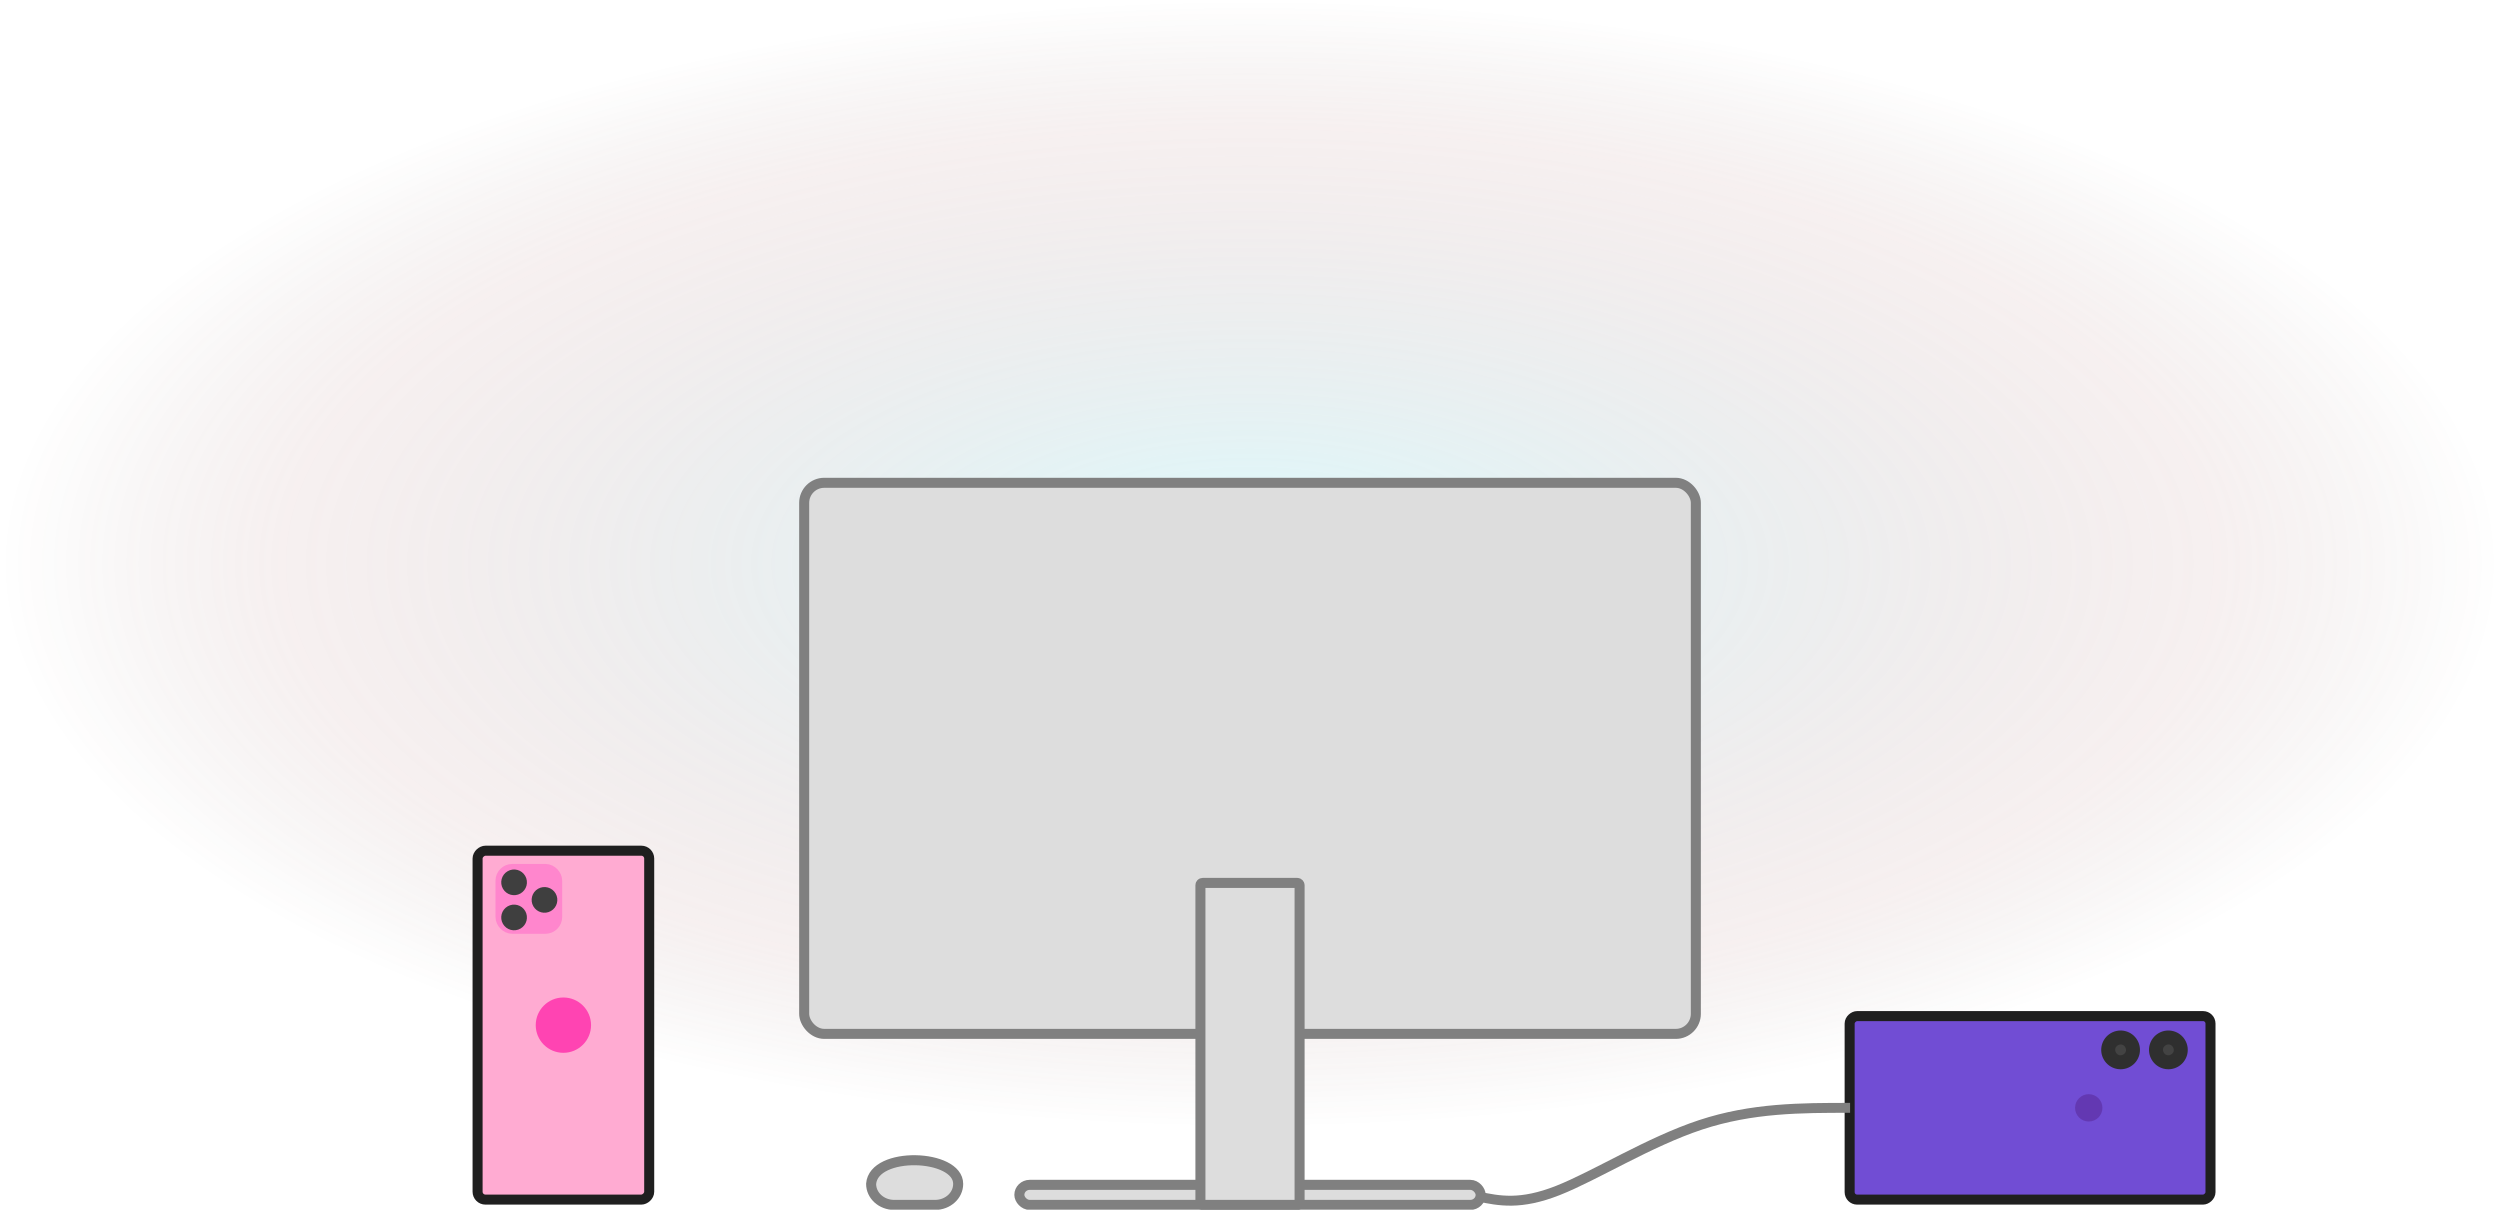 <?xml version="1.0" encoding="UTF-8" standalone="no"?>
<!-- Created with Inkscape (http://www.inkscape.org/) -->

<svg
   width="249.143mm"
   height="120.549mm"
   viewBox="0 0 249.143 120.549"
   version="1.1"
   id="svg1"
   sodipodi:docname="heading.svg"
   inkscape:version="1.3.2 (091e20ef0f, 2023-11-25)"
   inkscape:export-filename="heading.png"
   inkscape:export-xdpi="96"
   inkscape:export-ydpi="96"
   xmlns:inkscape="http://www.inkscape.org/namespaces/inkscape"
   xmlns:sodipodi="http://sodipodi.sourceforge.net/DTD/sodipodi-0.dtd"
   xmlns:xlink="http://www.w3.org/1999/xlink"
   xmlns="http://www.w3.org/2000/svg"
   xmlns:svg="http://www.w3.org/2000/svg">
  <sodipodi:namedview
     id="namedview1"
     pagecolor="#505050"
     bordercolor="#ffffff"
     borderopacity="1"
     inkscape:showpageshadow="0"
     inkscape:pageopacity="0"
     inkscape:pagecheckerboard="1"
     inkscape:deskcolor="#505050"
     inkscape:document-units="mm"
     inkscape:zoom="2.10419"
     inkscape:cx="527.75654"
     inkscape:cy="314.848"
     inkscape:window-width="1920"
     inkscape:window-height="1007"
     inkscape:window-x="0"
     inkscape:window-y="0"
     inkscape:window-maximized="1"
     inkscape:current-layer="layer1"
     showguides="true">
    <sodipodi:guide
       position="163.403,89.451"
       orientation="0,-1"
       id="guide30"
       inkscape:locked="false" />
  </sodipodi:namedview>
  <defs
     id="defs1">
    <linearGradient
       id="linearGradient43"
       inkscape:collect="always">
      <stop
         style="stop-color:#7ef3ff;stop-opacity:0.279;"
         offset="0"
         id="stop44" />
      <stop
         style="stop-color:#a15b5b;stop-opacity:0.091;"
         offset="0.776"
         id="stop46" />
      <stop
         style="stop-color:#3c1b18;stop-opacity:0;"
         offset="1"
         id="stop45" />
    </linearGradient>
    <inkscape:path-effect
       effect="bspline"
       id="path-effect40"
       is_visible="true"
       lpeversion="1.3"
       weight="33.333"
       steps="2"
       helper_size="0"
       apply_no_weight="true"
       apply_with_weight="true"
       only_selected="false"
       uniform="false" />
    <inkscape:path-effect
       effect="bspline"
       id="path-effect39"
       is_visible="true"
       lpeversion="1.3"
       weight="33.333"
       steps="2"
       helper_size="0"
       apply_no_weight="true"
       apply_with_weight="true"
       only_selected="false"
       uniform="false" />
    <inkscape:path-effect
       effect="powerstroke"
       id="path-effect37"
       is_visible="true"
       lpeversion="1.3"
       scale_width="1"
       interpolator_type="CubicBezierJohan"
       interpolator_beta="0.2"
       start_linecap_type="zerowidth"
       end_linecap_type="zerowidth"
       offset_points="0,4.992"
       linejoin_type="extrp_arc"
       miter_limit="4"
       not_jump="false"
       sort_points="true"
       message="&lt;b&gt;Ctrl + click&lt;/b&gt; on existing node and move it" />
    <inkscape:path-effect
       effect="bspline"
       id="path-effect36"
       is_visible="true"
       lpeversion="1.3"
       weight="33.333"
       steps="2"
       helper_size="0"
       apply_no_weight="true"
       apply_with_weight="true"
       only_selected="false"
       uniform="false" />
    <inkscape:path-effect
       effect="powerstroke"
       id="path-effect34"
       is_visible="true"
       lpeversion="1.3"
       scale_width="1"
       interpolator_type="CubicBezierJohan"
       interpolator_beta="0.2"
       start_linecap_type="zerowidth"
       end_linecap_type="zerowidth"
       offset_points="0,4.992"
       linejoin_type="extrp_arc"
       miter_limit="4"
       not_jump="false"
       sort_points="true"
       message="&lt;b&gt;Ctrl + click&lt;/b&gt; on existing node and move it" />
    <inkscape:path-effect
       effect="bspline"
       id="path-effect33"
       is_visible="true"
       lpeversion="1.3"
       weight="33.333"
       steps="2"
       helper_size="0"
       apply_no_weight="true"
       apply_with_weight="true"
       only_selected="false"
       uniform="false" />
    <inkscape:path-effect
       effect="fill_between_many"
       method="bsplinespiro"
       autoreverse="false"
       close="false"
       join="false"
       linkedpaths="#path33,0,1"
       id="path-effect35"
       is_visible="true"
       lpeversion="0" />
    <inkscape:path-effect
       effect="fill_between_many"
       method="bsplinespiro"
       autoreverse="false"
       close="false"
       join="false"
       linkedpaths="#path35,0,1"
       id="path-effect38"
       is_visible="true"
       lpeversion="0" />
    <radialGradient
       inkscape:collect="always"
       xlink:href="#linearGradient43"
       id="radialGradient45"
       cx="107.743"
       cy="168.426"
       fx="107.743"
       fy="168.426"
       r="59.032"
       gradientUnits="userSpaceOnUse"
       gradientTransform="matrix(2.11,0,0,0.952,-78.865,-14.693)" />
  </defs>
  <g
     inkscape:label="Layer 1"
     inkscape:groupmode="layer"
     id="layer1"
     style="display:inline;fill:#18203c;fill-opacity:1;stroke:#ffffff;stroke-opacity:1"
     transform="translate(-23.928,-89.451)">
    <ellipse
       style="display:inline;fill:url(#radialGradient45);fill-opacity:1;stroke:none;stroke-width:1;stroke-dasharray:none;stroke-opacity:1"
       id="glow"
       cx="148.5"
       cy="145.65"
       rx="124.572"
       ry="56.199"
       inkscape:label="#glow" />
    <g
       id="g46"
       style="fill:#dddddd;fill-opacity:1;stroke:#808080;stroke-width:1;stroke-dasharray:none;stroke-opacity:1"
       transform="translate(0,0.529)">
      <g
         id="g45"
         style="fill:#dddddd;fill-opacity:1;stroke:#808080;stroke-width:1;stroke-dasharray:none;stroke-opacity:1">
        <rect
           id="rect1"
           width="88.861"
           height="54.919"
           x="104.07"
           y="137.036"
           rx="2"
           style="fill:#dddddd;fill-opacity:1;stroke:#808080;stroke-width:1;stroke-dasharray:none;stroke-opacity:1" />
        <rect
           id="rect1-5"
           width="45.972"
           height="2"
           x="125.514"
           y="207"
           rx="1.035"
           style="fill:#dddddd;fill-opacity:1;stroke:#808080;stroke-width:1;stroke-dasharray:none;stroke-opacity:1" />
        <rect
           id="rect2"
           width="9.882"
           height="32.09"
           x="143.559"
           y="176.91"
           rx="0.222"
           style="fill:#dddddd;fill-opacity:1;stroke:#808080;stroke-width:1;stroke-dasharray:none;stroke-opacity:1" />
      </g>
      <path
         id="rect6"
         style="fill:#dddddd;fill-opacity:1;stroke:#808080;stroke-width:1;stroke-dasharray:none;stroke-opacity:1"
         d="m 117.111,209 h -4.063 c -1.278,0 -2.307,-0.934 -2.307,-2.095 0.25,-3.287 8.676,-3 8.676,0 0,1.161 -1.029,2.095 -2.307,2.095 z"
         sodipodi:nodetypes="ssccs" />
    </g>
    <g
       id="g30"
       transform="translate(-0.115)">
      <rect
         id="rect3"
         width="34.771"
         height="17.103"
         x="-209"
         y="71.638"
         rx="0.783"
         style="fill:#ffabd2;fill-opacity:1;stroke:#1f1f1f;stroke-width:1;stroke-dasharray:none;stroke-opacity:1"
         transform="rotate(-90)" />
      <g
         id="g25"
         transform="matrix(1.195,-0.69,0.69,1.195,-125.396,33.983)"
         style="stroke-width:0.724">
        <rect
           style="display:inline;fill:#ff86cd;fill-opacity:1;stroke:#ff86cd;stroke-width:2;stroke-dasharray:none;stroke-opacity:1"
           id="rect7"
           width="4.653"
           height="4.969"
           x="74.536"
           y="176.713"
           rx="0.676"
           transform="matrix(0.627,0.362,-0.362,0.627,90.977,24.099)" />
        <circle
           style="fill:#3f3f3f;fill-opacity:1;stroke:none;stroke-width:1.449;stroke-dasharray:none;stroke-opacity:1"
           id="circle22"
           cx="72.706"
           cy="164.909"
           r="0.928" />
        <circle
           style="fill:#3f3f3f;fill-opacity:1;stroke:none;stroke-width:1.449;stroke-dasharray:none;stroke-opacity:1"
           id="circle24"
           cx="75.242"
           cy="164.909"
           r="0.928" />
        <circle
           style="fill:#3f3f3f;fill-opacity:1;stroke:none;stroke-width:1.449;stroke-dasharray:none;stroke-opacity:1"
           id="circle25"
           cx="73.974"
           cy="162.713"
           r="0.928" />
      </g>
      <circle
         style="display:inline;fill:#ff44b2;fill-opacity:1;stroke:none;stroke-width:2;stroke-dasharray:none;stroke-opacity:1"
         id="circle30"
         cx="80.189"
         cy="191.615"
         r="2.757" />
    </g>
    <g
       id="g29"
       transform="rotate(90,216.61,201.244)"
       style="display:inline;fill:#18203c;fill-opacity:1;stroke:#ffffff;stroke-opacity:1">
      <rect
         style="fill:#714dd4;fill-opacity:1;stroke:#1f1f1f;stroke-width:1;stroke-dasharray:none;stroke-opacity:1"
         id="rect5"
         width="18.288"
         height="35.961"
         x="206.078"
         y="173.634"
         rx="0.745" />
      <circle
         style="fill:#2f2f2f;fill-opacity:1;stroke:none;stroke-width:2;stroke-dasharray:none;stroke-opacity:1"
         id="circle28"
         cx="92.47"
         cy="258.729"
         r="1.931"
         transform="rotate(-30)" />
      <circle
         style="fill:#2f2f2f;fill-opacity:1;stroke:none;stroke-width:2;stroke-dasharray:none;stroke-opacity:1"
         id="circle29"
         cx="90.089"
         cy="262.854"
         r="1.931"
         transform="rotate(-30)" />
      <circle
         style="display:inline;fill:#6338b2;fill-opacity:1;stroke:none;stroke-width:2;stroke-dasharray:none;stroke-opacity:1"
         id="path30"
         cx="232.087"
         cy="199.856"
         r="1.363"
         transform="rotate(-90,216.61,201.244)" />
      <path
         style="display:inline;fill:none;fill-opacity:1;stroke:#808080;stroke-width:0.989;stroke-dasharray:none;stroke-opacity:1"
         d="m 208.26,199.856 c -4.776,0 -9.553,0 -14.568,1.691 -5.016,1.691 -10.27,5.072 -13.927,6.545 -3.657,1.473 -5.716,1.037 -7.775,0.601"
         id="path39"
         inkscape:path-effect="#path-effect40"
         inkscape:original-d="m 208.25956,199.8558 c -4.77637,0 -9.55274,0 -14.32911,0 -5.25462,3.38147 -10.50902,6.7628 -15.76353,10.1442 -2.05896,-0.43609 -4.11784,-0.87216 -6.17675,-1.30824"
         sodipodi:nodetypes="cccc"
         transform="matrix(0,-1.022,1,0,15.366,422.394)" />
      <circle
         style="fill:#434343;fill-opacity:1;stroke:none;stroke-width:2;stroke-dasharray:none;stroke-opacity:1"
         id="circle46"
         cx="92.47"
         cy="258.729"
         r="0.534"
         transform="rotate(-30)" />
      <circle
         style="fill:#434343;fill-opacity:1;stroke:none;stroke-width:2;stroke-dasharray:none;stroke-opacity:1"
         id="circle47"
         cx="90.089"
         cy="262.854"
         r="0.534"
         transform="rotate(-30)" />
    </g>
  </g>
</svg>
